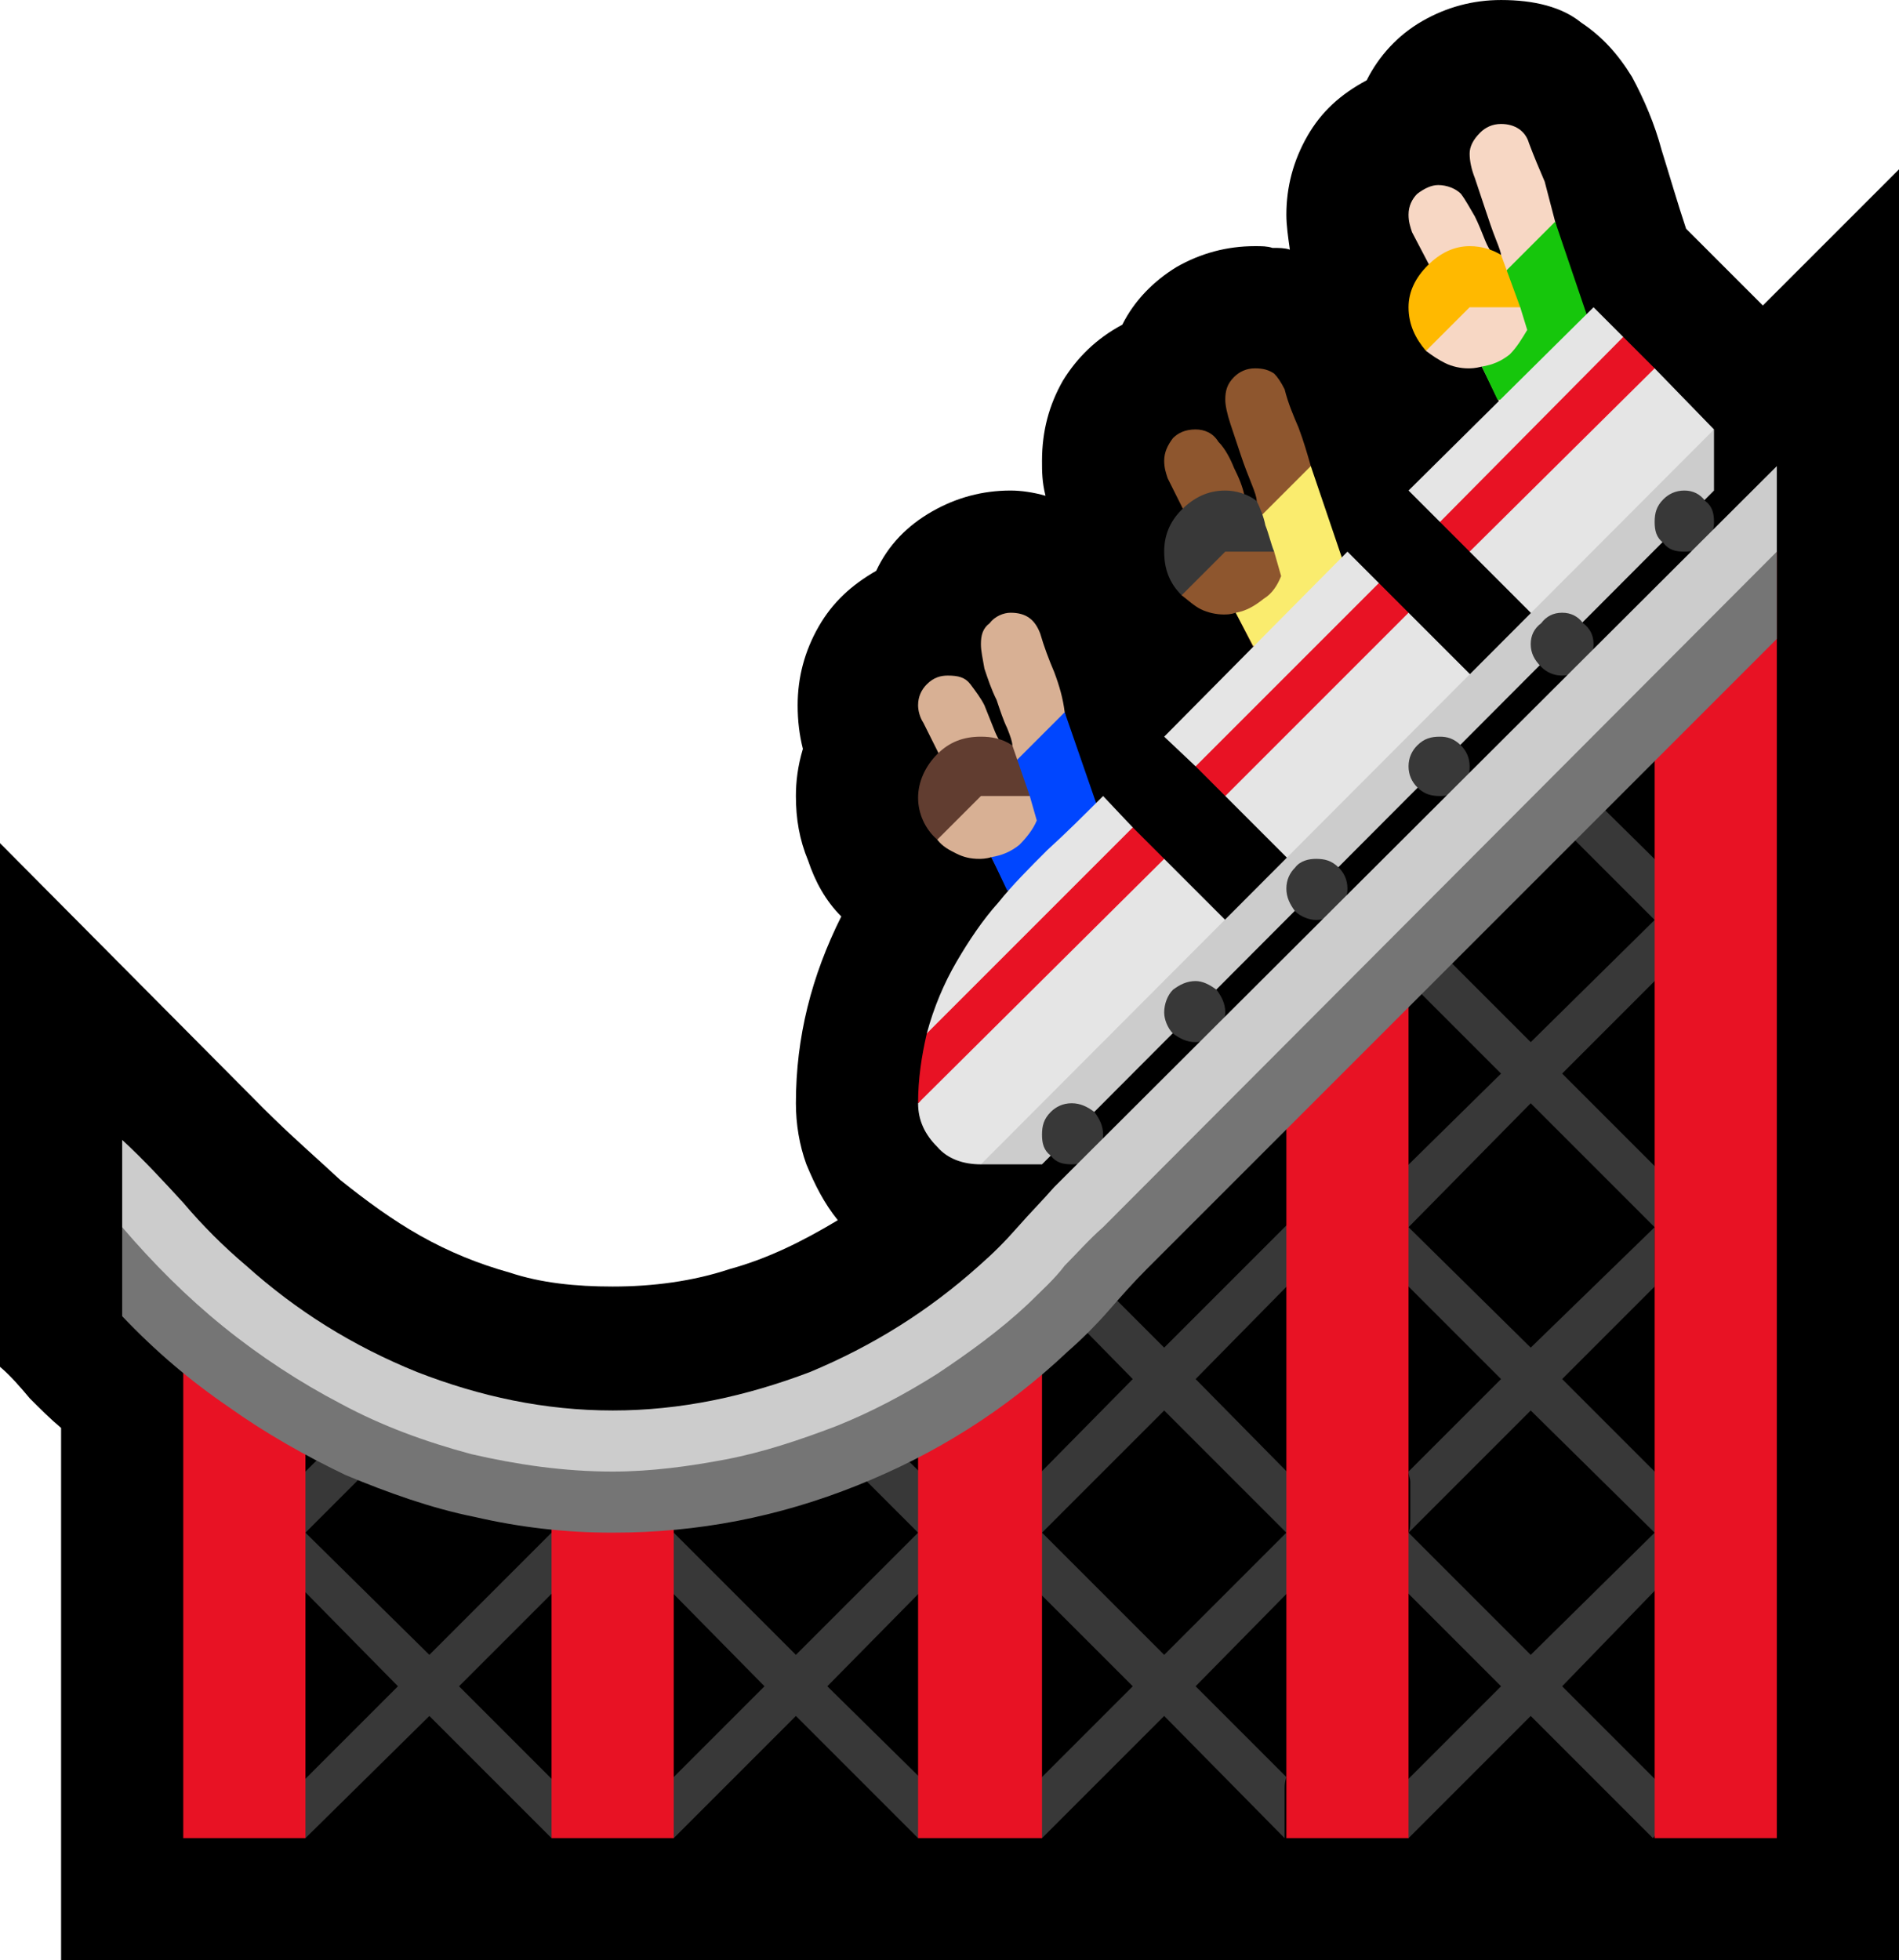 <?xml version="1.0" encoding="UTF-8" standalone="no"?>
<svg
   width="16.32"
   height="16.845"
   viewBox="0 0 16.32 16.845"
   version="1.1"
   xml:space="preserve"
   style="clip-rule:evenodd;fill-rule:evenodd;stroke-linejoin:round;stroke-miterlimit:2"
   id="svg20568"
   sodipodi:docname="emojis.svg"
   xmlns:inkscape="http://www.inkscape.org/namespaces/inkscape"
   xmlns:sodipodi="http://sodipodi.sourceforge.net/DTD/sodipodi-0.dtd"
   xmlns="http://www.w3.org/2000/svg"
   xmlns:svg="http://www.w3.org/2000/svg"><defs
     id="defs20572" /><sodipodi:namedview
     id="namedview20570"
     pagecolor="#505050"
     bordercolor="#eeeeee"
     borderopacity="1"
     inkscape:pageshadow="0"
     inkscape:pageopacity="0"
     inkscape:pagecheckerboard="0" /><g
     transform="matrix(0.24,0,0,0.24,-277.815,-658.996)"
     id="g20566"><g
       transform="matrix(62.5,0,0,62.5,1149.75,2802.88)"
       id="g12840"><path
         d="M 0.16,0.21 V -0.095 C 0.154,-0.1 0.148,-0.106 0.142,-0.112 0.137,-0.118 0.131,-0.125 0.125,-0.13 v -0.3 l 0.151,0.152 c 0.015,0.015 0.03,0.028 0.044,0.041 0.015,0.012 0.03,0.023 0.046,0.032 0.016,0.009 0.033,0.016 0.051,0.021 0.018,0.006 0.038,0.008 0.059,0.008 0.023,0 0.046,-0.003 0.067,-0.01 C 0.565,-0.192 0.585,-0.202 0.605,-0.214 0.597,-0.224 0.592,-0.234 0.587,-0.246 0.583,-0.257 0.581,-0.269 0.581,-0.281 0.581,-0.319 0.59,-0.354 0.607,-0.388 0.598,-0.397 0.592,-0.408 0.588,-0.42 0.583,-0.432 0.581,-0.444 0.581,-0.457 0.581,-0.465 0.582,-0.474 0.585,-0.484 0.583,-0.492 0.582,-0.5 0.582,-0.509 c 0,-0.016 0.004,-0.031 0.012,-0.045 0.008,-0.014 0.019,-0.024 0.033,-0.032 0.007,-0.015 0.018,-0.026 0.032,-0.034 0.014,-0.008 0.029,-0.012 0.045,-0.012 0.006,0 0.013,0.001 0.02,0.003 -0.002,-0.008 -0.002,-0.014 -0.002,-0.02 0,-0.017 0.004,-0.032 0.012,-0.046 0.008,-0.013 0.019,-0.024 0.034,-0.032 0.007,-0.014 0.018,-0.025 0.031,-0.033 0.014,-0.008 0.029,-0.012 0.045,-0.012 0.004,0 0.007,0 0.01,0.001 0.004,0 0.007,0 0.01,0.001 -0.001,-0.007 -0.002,-0.014 -0.002,-0.02 0,-0.016 0.004,-0.031 0.012,-0.045 0.008,-0.014 0.019,-0.024 0.034,-0.032 0.007,-0.014 0.018,-0.026 0.032,-0.034 0.014,-0.008 0.029,-0.012 0.045,-0.012 0.019,0 0.035,0.004 0.046,0.013 0.012,0.008 0.021,0.018 0.029,0.031 0.007,0.013 0.013,0.027 0.017,0.042 0.005,0.016 0.009,0.03 0.014,0.045 l 0.044,0.044 0.078,-0.078 V 0.21 Z"
         style="fill-rule:nonzero"
         id="path12808" /><path
         d="m 0.704,-0.562 c 0.009,0 0.014,0.004 0.017,0.012 0.002,0.007 0.005,0.015 0.008,0.022 0.003,0.008 0.005,0.015 0.006,0.023 0.005,0.021 0.008,0.043 0.01,0.064 0.002,0.022 0.006,0.043 0.01,0.065 0,0.001 0.001,0.002 0.001,0.003 0.001,0.001 0.001,0.003 0.001,0.004 0,0.005 -0.002,0.009 -0.006,0.013 -0.003,0.003 -0.007,0.005 -0.012,0.005 -0.007,0 -0.012,-0.003 -0.015,-0.01 L 0.693,-0.422 c -0.003,0.001 -0.006,0.001 -0.007,0.001 -0.005,0 -0.009,-0.001 -0.013,-0.003 -0.004,-0.002 -0.008,-0.004 -0.011,-0.008 0,-0.006 0,-0.012 0.002,-0.018 0.001,-0.006 0.002,-0.011 0.002,-0.017 0,-0.004 -0.001,-0.008 -0.002,-0.012 l -0.01,-0.02 c -0.002,-0.003 -0.003,-0.007 -0.003,-0.01 0,-0.005 0.002,-0.009 0.005,-0.012 0.004,-0.004 0.008,-0.005 0.012,-0.005 0.006,0 0.01,0.001 0.013,0.005 0.003,0.004 0.006,0.008 0.008,0.012 0.002,0.005 0.004,0.01 0.006,0.015 0.002,0.005 0.005,0.009 0.008,0.012 0.001,-0.001 0.001,-0.001 0.001,-0.002 0.001,-0.001 0.001,-0.002 0.001,-0.002 0,-0.002 -0.001,-0.005 -0.003,-0.01 C 0.7,-0.5 0.698,-0.506 0.696,-0.512 0.693,-0.518 0.691,-0.524 0.689,-0.53 0.688,-0.536 0.687,-0.54 0.687,-0.544 0.687,-0.549 0.688,-0.553 0.692,-0.556 0.695,-0.56 0.7,-0.562 0.704,-0.562 Z"
         style="fill:#d8b094;fill-rule:nonzero"
         id="path12810" /><path
         d="m 0.844,-0.702 c 0.005,0 0.008,0.001 0.011,0.003 0.002,0.002 0.004,0.005 0.006,0.009 0.002,0.008 0.005,0.015 0.008,0.022 0.003,0.008 0.005,0.015 0.007,0.022 0.005,0.022 0.008,0.043 0.009,0.065 0.002,0.021 0.005,0.043 0.01,0.064 0,0.002 0.001,0.003 0.001,0.004 0.001,0.001 0.001,0.003 0.001,0.004 0,0.005 -0.002,0.009 -0.005,0.012 -0.004,0.004 -0.008,0.006 -0.013,0.006 -0.007,0 -0.012,-0.003 -0.015,-0.01 L 0.833,-0.562 C 0.83,-0.561 0.828,-0.561 0.826,-0.561 0.822,-0.561 0.817,-0.562 0.813,-0.564 0.809,-0.566 0.806,-0.569 0.802,-0.572 v -0.003 c 0,-0.005 0.001,-0.011 0.002,-0.016 0.002,-0.006 0.003,-0.011 0.003,-0.017 0,-0.004 -0.001,-0.007 -0.003,-0.011 l -0.01,-0.02 c -0.001,-0.003 -0.002,-0.006 -0.002,-0.01 0,-0.005 0.002,-0.009 0.005,-0.013 0.003,-0.003 0.007,-0.005 0.013,-0.005 0.005,0 0.01,0.002 0.013,0.007 0.004,0.004 0.007,0.01 0.009,0.015 0.003,0.006 0.005,0.011 0.006,0.016 0.002,0.004 0.004,0.006 0.005,0.006 0.001,0 0.001,0 0.002,-0.001 0,-0.001 0,-0.002 0,-0.002 0,-0.002 -0.001,-0.005 -0.003,-0.01 C 0.84,-0.641 0.838,-0.646 0.836,-0.652 0.834,-0.658 0.832,-0.664 0.83,-0.67 0.828,-0.676 0.827,-0.681 0.827,-0.684 c 0,-0.005 0.001,-0.009 0.005,-0.013 0.003,-0.003 0.007,-0.005 0.012,-0.005 z"
         style="fill:#8e562e;fill-rule:nonzero"
         id="path12812" /><path
         d="m 0.985,-0.842 c 0.008,0 0.014,0.004 0.016,0.011 0.003,0.008 0.006,0.015 0.009,0.022 0.002,0.008 0.004,0.015 0.006,0.023 0.005,0.021 0.008,0.043 0.01,0.064 0.002,0.022 0.005,0.043 0.01,0.065 0,0.001 0,0.002 10e-4,0.003 0,0.002 0.001,0.003 0.001,0.005 0,0.004 -0.002,0.008 -0.006,0.012 -0.003,0.003 -0.007,0.005 -0.012,0.005 -0.007,0 -0.013,-0.003 -0.016,-0.01 l -0.03,-0.061 c -0.004,0.001 -0.006,0.001 -0.008,0.001 -0.004,0 -0.009,-0.001 -0.013,-0.003 -0.004,-0.002 -0.007,-0.004 -0.011,-0.007 0,-0.007 0.001,-0.013 0.003,-0.019 0.001,-0.005 0.002,-0.011 0.002,-0.017 0,-0.004 -0.001,-0.008 -0.002,-0.011 L 0.934,-0.78 C 0.933,-0.783 0.932,-0.786 0.932,-0.79 c 0,-0.005 0.002,-0.009 0.005,-0.012 0.004,-0.003 0.008,-0.005 0.012,-0.005 0.005,0 0.01,0.002 0.013,0.005 0.003,0.004 0.005,0.008 0.008,0.013 0.002,0.004 0.004,0.009 0.006,0.014 0.002,0.005 0.005,0.009 0.008,0.012 0.001,-0.001 0.001,-0.001 0.001,-0.002 0,-0.001 0,-0.001 0,-0.002 0,-0.001 -0.001,-0.004 -0.003,-0.009 C 0.98,-0.781 0.978,-0.787 0.976,-0.793 0.974,-0.799 0.972,-0.805 0.97,-0.811 0.968,-0.816 0.967,-0.821 0.967,-0.825 c 0,-0.004 0.002,-0.008 0.006,-0.012 0.003,-0.003 0.007,-0.005 0.012,-0.005 z"
         style="fill:#f7d7c4;fill-rule:nonzero"
         id="path12814" /><path
         d="M 0.753,-0.453 0.748,-0.401 0.702,-0.403 0.693,-0.422 c 0.006,-0.001 0.011,-0.003 0.016,-0.007 0.004,-0.004 0.008,-0.009 0.01,-0.014 L 0.715,-0.457 C 0.71,-0.461 0.707,-0.466 0.707,-0.473 c 0,-0.002 0,-0.004 0.001,-0.005 l 0.027,-0.027 z"
         style="fill:#0046ff;fill-rule:nonzero"
         id="path12816" /><path
         d="M 0.894,-0.593 0.888,-0.542 0.843,-0.543 0.833,-0.562 C 0.839,-0.563 0.844,-0.566 0.849,-0.57 0.854,-0.573 0.857,-0.578 0.859,-0.583 L 0.855,-0.597 C 0.85,-0.602 0.848,-0.607 0.848,-0.613 c 0,-0.002 0,-0.004 0,-0.005 l 0.028,-0.028 z"
         style="fill:#faec6e;fill-rule:nonzero"
         id="path12818" /><path
         d="M 1.034,-0.733 1.028,-0.682 0.983,-0.684 0.974,-0.703 C 0.98,-0.704 0.985,-0.706 0.99,-0.71 0.994,-0.714 0.997,-0.719 1,-0.724 L 0.996,-0.737 C 0.99,-0.742 0.988,-0.747 0.988,-0.754 c 0,-0.002 0,-0.003 0,-0.004 l 0.028,-0.028 z"
         style="fill:#16c60c;fill-rule:nonzero"
         id="path12820" /><path
         d="m 0.705,-0.486 0.01,0.029 H 0.687 L 0.662,-0.432 C 0.655,-0.438 0.651,-0.447 0.651,-0.456 c 0,-0.009 0.004,-0.018 0.011,-0.025 0.007,-0.007 0.015,-0.01 0.025,-0.01 0.006,0 0.012,0.001 0.018,0.005 z"
         style="fill:#613d30;fill-rule:nonzero"
         id="path12822" /><path
         d="m 0.845,-0.626 c 0.002,0.004 0.004,0.009 0.005,0.014 0.002,0.005 0.003,0.01 0.005,0.015 H 0.827 l -0.025,0.025 c -0.007,-0.007 -0.01,-0.015 -0.01,-0.025 0,-0.009 0.003,-0.017 0.01,-0.024 0.007,-0.007 0.015,-0.011 0.025,-0.011 0.006,0 0.013,0.002 0.018,0.006 z"
         style="fill:#383838;fill-rule:nonzero"
         id="path12824" /><path
         d="m 0.985,-0.767 0.011,0.03 H 0.967 l -0.025,0.025 c -0.006,-0.007 -0.01,-0.015 -0.01,-0.025 0,-0.009 0.004,-0.017 0.011,-0.024 0.007,-0.007 0.015,-0.011 0.024,-0.011 0.007,0 0.013,0.002 0.018,0.005 z"
         style="fill:#ffb900;fill-rule:nonzero"
         id="path12826" /><path
         d="m 0.827,-0.386 c -0.028,0.065 -0.075,0.112 -0.14,0.14 -0.01,0 -0.019,-0.003 -0.025,-0.01 -0.007,-0.007 -0.011,-0.015 -0.011,-0.025 0.003,-0.003 0.005,-0.007 0.007,-0.011 0.002,-0.004 0.003,-0.009 0.003,-0.013 0,-0.006 -0.002,-0.011 -0.005,-0.016 0.004,-0.015 0.01,-0.029 0.017,-0.041 0.007,-0.012 0.015,-0.024 0.024,-0.034 0.008,-0.01 0.018,-0.02 0.028,-0.03 0.011,-0.01 0.021,-0.02 0.032,-0.031 l 0.017,0.018 c 0.001,0.011 0.007,0.017 0.018,0.018 z M 1.02,-0.544 0.967,-0.597 C 0.965,-0.606 0.959,-0.612 0.95,-0.614 L 0.932,-0.632 1.038,-0.737 1.055,-0.72 c 0.001,0.01 0.007,0.016 0.018,0.018 l 0.034,0.035 z M 0.871,-0.413 0.827,-0.457 C 0.826,-0.461 0.824,-0.465 0.821,-0.468 0.818,-0.471 0.814,-0.473 0.81,-0.474 l -0.018,-0.017 0.105,-0.106 0.018,0.018 c 0,0.005 0.002,0.009 0.005,0.012 0.004,0.003 0.008,0.005 0.012,0.005 l 0.044,0.044 z"
         style="fill:#e5e5e5;fill-rule:nonzero"
         id="path12828" /><path
         d="m 0.687,-0.246 0.42,-0.421 v 0.035 l -0.385,0.386 z"
         style="fill:#cccccc;fill-rule:nonzero"
         id="path12830" /><path
         d="m 1.084,-0.41 c 0,0.001 0,0.002 0,0.004 v 0.009 l 0.004,-0.004 v 0.035 l -0.068,0.068 0.063,0.063 c 0,0.003 0,0.005 0,0.008 0,0.002 0,0.005 0,0.007 v 0.02 l -0.01,-0.01 v 0.034 l -0.053,0.053 0.064,0.064 v 0.007 c 0,0.002 0,0.004 -0.001,0.006 v 0.034 L 1.02,0.053 1.088,0.121 1.072,0.14 1.002,0.07 0.932,0.14 0.915,0.123 0.985,0.053 0.921,-0.011 v -0.035 l 0.081,0.081 0.071,-0.07 -0.071,-0.07 -0.07,0.07 C 0.933,-0.037 0.933,-0.04 0.933,-0.044 v -0.014 -0.006 c 0,-0.002 -0.001,-0.004 -0.001,-0.006 l 0.053,-0.053 -0.06,-0.06 v -0.02 L 0.921,-0.2 c 0.001,-0.001 0.001,-0.004 0.001,-0.008 v -0.014 -0.007 c 0,-0.001 0,-0.004 -0.001,-0.006 L 0.985,-0.298 0.932,-0.351 v -0.035 l 0.07,0.07 0.071,-0.07 -0.088,-0.088 0.017,-0.017 z m -0.274,0.287 0.069,0.07 v 0.034 L 0.871,-0.009 0.81,0.053 0.862,0.105 C 0.861,0.108 0.861,0.11 0.861,0.112 c 0,0.003 0,0.005 0,0.008 V 0.14 L 0.792,0.07 0.722,0.14 0.706,0.121 0.774,0.053 0.709,-0.012 v -0.011 l -0.004,0.005 c 0,-0.002 0.001,-0.005 0.001,-0.009 L 0.705,-0.041 v -0.006 c 0,-0.002 0,-0.004 0,-0.006 l 0.069,-0.07 -0.052,-0.053 h 0.035 l 0.035,0.035 0.081,-0.081 v 0.035 z M 0.667,-0.055 V -0.02 L 0.666,-0.015 0.599,0.053 0.665,0.118 0.651,0.14 0.581,0.07 0.511,0.14 0.499,0.117 0.563,0.053 0.499,-0.012 v -0.035 l 0.082,0.082 0.07,-0.07 -0.035,-0.035 v -0.035 z m -0.367,0.02 0.071,0.07 0.084,-0.084 v 0.035 L 0.388,0.053 0.451,0.116 0.442,0.135 C 0.441,0.138 0.441,0.139 0.441,0.14 L 0.371,0.07 0.3,0.14 0.285,0.121 0.353,0.053 0.292,-0.009 v -0.017 l -0.003,0.003 c 0,-0.002 0,-0.003 0,-0.005 v -0.018 c 0,-0.004 -0.001,-0.008 -0.001,-0.012 l 0.047,-0.047 v 0.035 z m 0.492,0.07 0.07,-0.07 -0.07,-0.07 -0.07,0.07 z M 0.932,-0.21 1.002,-0.141 1.073,-0.21 1.002,-0.281 Z M 0.879,-0.421 c 0.005,0 0.009,0.001 0.013,0.005 0.003,0.003 0.005,0.007 0.005,0.012 0,0.005 -0.002,0.009 -0.005,0.013 -0.004,0.003 -0.008,0.005 -0.013,0.005 -0.004,0 -0.009,-0.002 -0.012,-0.005 -0.003,-0.004 -0.005,-0.008 -0.005,-0.013 0,-0.005 0.002,-0.009 0.005,-0.012 C 0.87,-0.42 0.875,-0.421 0.879,-0.421 Z M 1.02,-0.526 c -0.005,0 -0.009,-0.002 -0.012,-0.005 -0.004,-0.004 -0.006,-0.008 -0.006,-0.013 0,-0.005 0.002,-0.009 0.006,-0.012 0.003,-0.004 0.007,-0.006 0.012,-0.006 0.005,0 0.009,0.002 0.012,0.006 0.004,0.003 0.006,0.007 0.006,0.012 0,0.005 -0.002,0.009 -0.006,0.013 -0.003,0.003 -0.007,0.005 -0.012,0.005 z m -0.281,0.28 c -0.005,0 -0.009,-0.001 -0.012,-0.005 -0.004,-0.003 -0.005,-0.007 -0.005,-0.012 0,-0.005 0.001,-0.009 0.005,-0.013 0.003,-0.003 0.007,-0.005 0.012,-0.005 0.005,0 0.009,0.002 0.013,0.005 0.003,0.004 0.005,0.008 0.005,0.013 0,0.005 -0.002,0.009 -0.005,0.012 -0.004,0.004 -0.008,0.005 -0.013,0.005 z m 0.071,-0.07 c -0.005,0 -0.009,-0.002 -0.013,-0.005 -0.003,-0.003 -0.005,-0.008 -0.005,-0.012 0,-0.005 0.002,-0.01 0.005,-0.013 0.004,-0.003 0.008,-0.005 0.013,-0.005 0.004,0 0.008,0.002 0.012,0.005 0.003,0.004 0.005,0.008 0.005,0.013 0,0.004 -0.002,0.008 -0.005,0.012 -0.004,0.003 -0.008,0.005 -0.012,0.005 z m 0.28,-0.316 c 0.005,0 0.009,0.002 0.012,0.006 0.004,0.003 0.005,0.007 0.005,0.012 0,0.004 -10e-4,0.008 -0.005,0.012 -0.003,0.004 -0.007,0.005 -0.012,0.005 -0.005,0 -0.009,-0.001 -0.012,-0.005 -0.004,-0.003 -0.005,-0.007 -0.005,-0.012 0,-0.005 0.001,-0.009 0.005,-0.013 0.003,-0.003 0.007,-0.005 0.012,-0.005 z m -0.14,0.175 c -0.005,0 -0.009,-0.001 -0.013,-0.005 -0.003,-0.003 -0.005,-0.007 -0.005,-0.012 0,-0.005 0.002,-0.009 0.005,-0.012 0.004,-0.004 0.008,-0.005 0.013,-0.005 0.004,0 0.008,0.001 0.012,0.005 0.003,0.003 0.005,0.007 0.005,0.012 0,0.005 -0.001,0.009 -0.005,0.012 -0.003,0.004 -0.007,0.005 -0.012,0.005 z"
         style="fill:#383838;fill-rule:nonzero"
         id="path12832" /><path
         d="m 1.143,0.14 h -0.07 v -0.702 l 0.07,-0.035 z m -0.211,0 h -0.07 v -0.491 l 0.07,-0.07 z m -0.21,0 H 0.651 V -0.141 L 0.722,-0.176 Z M 0.3,0.14 H 0.23 v -0.316 l 0.07,0.035 z m 0.211,0 h -0.07 v -0.225 h 0.07 z m 0.145,-0.461 0.118,-0.118 0.018,0.018 -0.141,0.14 c 0,-0.014 0.002,-0.027 0.005,-0.04 z M 1.055,-0.72 1.073,-0.702 0.967,-0.597 0.95,-0.614 Z m -0.245,0.246 0.105,-0.105 0.017,0.017 -0.105,0.105 z"
         style="fill:#e81224;fill-rule:nonzero"
         id="path12834" /><path
         d="m 1.125,-0.614 0.018,0.017 v 0.05 L 0.782,-0.186 C 0.774,-0.178 0.767,-0.17 0.76,-0.162 0.753,-0.154 0.745,-0.146 0.737,-0.139 0.701,-0.105 0.661,-0.08 0.616,-0.062 0.571,-0.044 0.525,-0.035 0.476,-0.035 0.449,-0.035 0.423,-0.038 0.397,-0.044 0.372,-0.049 0.347,-0.058 0.323,-0.068 0.3,-0.079 0.277,-0.092 0.256,-0.107 0.234,-0.122 0.214,-0.139 0.195,-0.159 V -0.21 h 0.026 c 0.032,0.039 0.07,0.069 0.113,0.089 0.044,0.02 0.091,0.03 0.142,0.03 0.02,0 0.04,-0.002 0.059,-0.006 0.02,-0.004 0.039,-0.01 0.058,-0.017 0.019,-0.008 0.037,-0.017 0.054,-0.027 0.017,-0.011 0.033,-0.023 0.048,-0.036 0.008,-0.007 0.016,-0.014 0.023,-0.022 0.007,-0.008 0.014,-0.016 0.021,-0.023 z"
         style="fill:#757575;fill-rule:nonzero"
         id="path12836" /><path
         d="m 0.476,-0.105 c 0.039,0 0.076,-0.008 0.113,-0.022 0.036,-0.015 0.068,-0.035 0.097,-0.061 0.008,-0.007 0.015,-0.014 0.022,-0.022 0.007,-0.008 0.014,-0.015 0.021,-0.023 l 0.414,-0.413 v 0.049 L 0.757,-0.21 C 0.749,-0.203 0.742,-0.195 0.735,-0.188 0.729,-0.18 0.721,-0.173 0.714,-0.166 0.698,-0.151 0.68,-0.138 0.662,-0.126 0.643,-0.114 0.624,-0.104 0.604,-0.096 0.583,-0.088 0.562,-0.081 0.541,-0.077 0.52,-0.073 0.498,-0.07 0.476,-0.07 0.448,-0.07 0.421,-0.074 0.395,-0.08 0.369,-0.087 0.344,-0.096 0.32,-0.109 0.297,-0.121 0.274,-0.136 0.253,-0.153 0.232,-0.17 0.213,-0.189 0.195,-0.21 v -0.05 c 0.012,0.011 0.024,0.024 0.035,0.036 0.011,0.013 0.023,0.025 0.036,0.036 0.029,0.026 0.061,0.046 0.098,0.061 0.036,0.014 0.073,0.022 0.112,0.022 z"
         style="fill:#cccccc;fill-rule:nonzero"
         id="path12838" /></g></g></svg>
